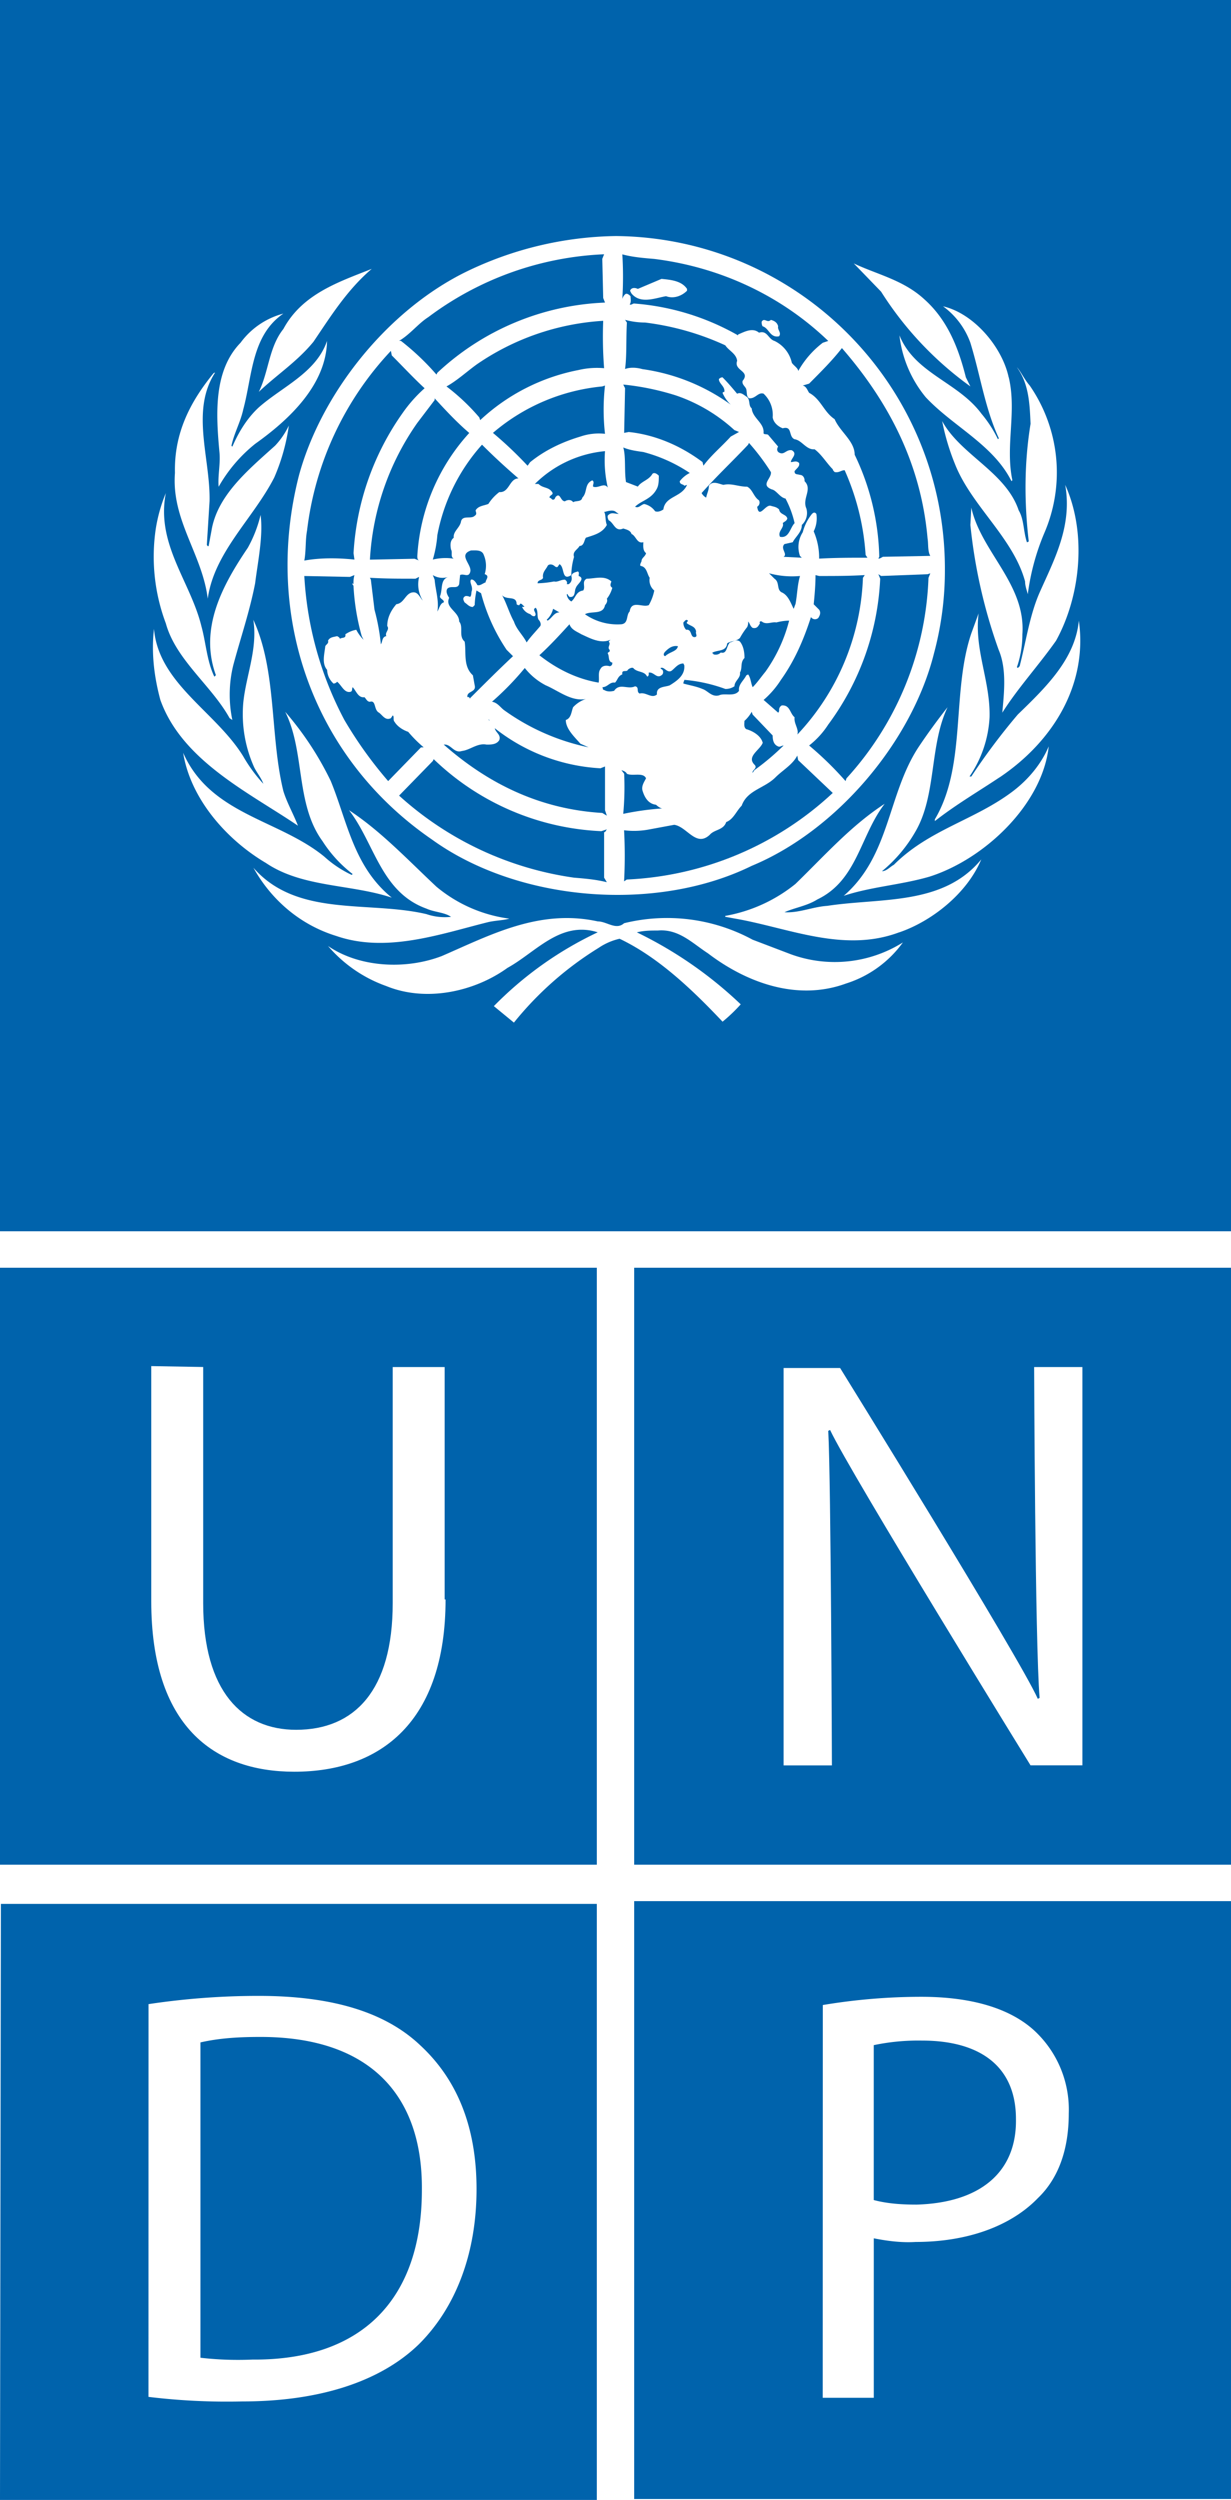 <svg id="Layer_1" data-name="Layer 1" xmlns="http://www.w3.org/2000/svg" viewBox="0 0 747.19 1517.05"><defs><style>.cls-1{fill:#0063ac;}</style></defs><path class="cls-1" d="M362.26,769.31H0v362.25H362.26ZM270.45,970.62c0,74.11-39.27,104.53-91.81,104.53-49.22,0-86.83-28.2-86.83-103.42V829l31.52.55V972.83c0,53.65,23.78,76.88,56.41,76.88,35.4,0,58.63-23.78,58.63-76.88V829.59h31.52v141Z"/><path class="cls-1" d="M384.93,1131.56H747.19V769.31H384.93Zm90.15-301.41h34.84s109,175.87,120,200.76l1.1-.56c-2.76-32.63-3.32-200.76-3.32-200.76H657v241.69H625.51S516,893.75,503.84,867.75l-1.11.56c1.66,30.41,2.22,203,2.22,203H475.63V830.15Z"/><path class="cls-1" d="M384.93,1516.49H747.19v-362.8H384.93Zm114.49-299.76a363.63,363.63,0,0,1,59.73-5c31,0,53.64,7.19,68,19.91h0a65.34,65.34,0,0,1,21.57,50.88c0,21.57-6.08,39.27-18.8,51.43-16.59,17.15-43.14,26.55-74.11,26.55-8.3.55-17.15-.55-25.44-2.21v96.78h-31Z"/><path class="cls-1" d="M616.66,1285.87c0-32.63-22.67-47.57-57-47.57a131.67,131.67,0,0,0-29.31,2.77v94c8.29,2.21,17.14,2.77,26,2.77C594.54,1336.75,617.22,1318.5,616.66,1285.87Z"/><path class="cls-1" d="M.55,1154.79h0L0,1517.05H362.26v-361.7H.55Zm89.6,61.39a448.47,448.47,0,0,1,66.92-5c44.8,0,76.88,10,97.89,29.87h0c21.57,19.91,34.29,48.12,34.29,87.38s-12.72,71.9-34.84,94c-23.23,22.68-60.28,34.85-107.29,34.85a393.88,393.88,0,0,1-57-2.77Z"/><path class="cls-1" d="M153.2,1431.88h0c66.92.55,102.87-37.06,102.87-102.87.55-57.52-31.53-92.92-97.89-92.92-12.17,0-24.34.56-36.51,3.32v191.36A200.31,200.31,0,0,0,153.2,1431.88Z"/><path class="cls-1" d="M747.19,0H0V747.19H747.19ZM641,388.8h0c-10.51,14.93-23.23,28.76-32.63,43.69,1.1-12.16,2.76-26.54-2.21-38.16A320.57,320.57,0,0,1,589,318.56l.56-10.51c6.08,27.1,33.18,46.46,31,76.88a60.2,60.2,0,0,1-3.32,19.91l.55.55,1.11-1.1c3.87-14.94,6.08-31,12.16-44.8,8.85-19.91,19.92-40.37,15.49-65.26C659.8,323.54,655.93,361.7,641,388.8ZM625,233.94h0a92.74,92.74,0,0,1,8.85,89.6,141.13,141.13,0,0,0-10,37.06c-.55-2.22-1.65-5-1.65-7.75-7.19-26.54-32.63-45.9-42.59-71.34a140.67,140.67,0,0,1-7.74-26c11.06,20.47,38.71,31,46.45,54.2,3.32,5.53,2.77,12.72,5,19.36a2,2,0,0,0,1.11-.55c-2.77-23.78-2.77-47.56,1.1-71.35-.55-12.72-1.1-24.33-8.29-34.29C619.43,225.1,621.64,230.07,625,233.94Zm-12.72-5h0c5,21-2.21,41.48,2.21,62.49l-.55.56c-11.06-22.13-35.4-33.19-52-50.89a71.85,71.85,0,0,1-16-37.6c9.4,23.23,35.4,28.2,49.78,47.56a73.68,73.68,0,0,1,10,15.49l.56-.56C597.86,247.77,595.1,227.86,589,208a47.14,47.14,0,0,0-16.59-22.12C591.22,190.25,608.37,210.72,612.24,229ZM560.8,181.4c14.39,12.72,21,29.87,25.45,47.57L589,234.5A206.89,206.89,0,0,1,534.81,177l-16.59-17.15C532.05,166.47,548.08,169.79,560.8,181.4ZM283.17,164.81h0a214.57,214.57,0,0,1,90.7-21.57c111.17,1.11,200.21,91.81,199.66,203a193.64,193.64,0,0,1-6.64,50.32c-13.27,53.1-58.63,107.3-110.61,128.87-58.63,28.76-142.14,21.57-194.13-16-72.45-49.78-102.31-136-80.75-220.67C194.68,239.48,234.5,188.59,283.17,164.81Zm-57.52-1.66h0c-14.93,12.72-24.89,28.76-35.39,44.25-10,12.17-22.13,19.91-33.19,30.42,6.09-12.17,6.09-27.1,14.93-38.17C183.62,178.09,206.29,170.9,225.65,163.15ZM146,208h0a47.1,47.1,0,0,1,26-17.7c-19.35,13.28-18.8,37.61-24.33,58.07-1.66,7.75-5.53,14.38-7.19,22.13l.55.55c3.87-8.85,8.85-17.14,16-23.78,14.38-12.72,34.84-21,41.48-40.37-.55,26.54-22.68,47.56-43.69,62.49a90.74,90.74,0,0,0-22.12,26c-.56-6.63,1.1-13.27.55-20.46C131.08,251.64,129.42,225.1,146,208ZM106.19,287h0c-.55-23.78,8.85-42.59,23.23-60.28.55-.56.55-.56,1.1-.56-14.93,23.23-2.76,52-3.32,78l-1.66,26.55c.56.55.56,1.11,1.11.55.55-2.76,1.11-6.08,1.66-8.85,3.32-21.56,22.12-37.05,38.71-52a47.35,47.35,0,0,0,8.3-12.17,121,121,0,0,1-8.85,31.52c-12.72,24.89-36.5,45.35-40.37,73.56C122.78,336.26,104,315.8,106.19,287ZM94.57,320.78h0a96,96,0,0,1,6.09-21.57c-6.09,31,14.93,53.64,21.57,80.74,2.76,10,3.32,21,7.74,30.42.55.55.55-.55,1.11-.55-10.51-28.76,4.42-55.31,19.35-77.43a78,78,0,0,0,7.74-19.91c1.66,12.72-1.65,28.21-3.31,41.48-3.32,17.14-8.85,33.18-13.28,49.77a74.85,74.85,0,0,0-.55,33.19l-1.66-1.11c-11.06-19.91-32.63-35.39-38.71-57.52A115.13,115.13,0,0,1,94.57,320.78Zm-1.1,60.83h0c2.76,33.19,37.61,50.33,54.2,77.43a91.58,91.58,0,0,0,12.17,16.59c-1.11-3.32-3.88-6.63-5.54-9.95a78.75,78.75,0,0,1-6.63-39.27c1.66-16.59,8.85-32.63,6.08-50.33,14.38,31,10,70.24,18.25,104,2.22,7.19,6.09,13.82,8.85,21-29.31-19.91-70.24-39.26-83.51-76.32C93.47,410.37,91.81,396,93.47,381.61Zm17.7,75.22h0c16.59,37.61,58.07,40.37,85.72,63.05a67.2,67.2,0,0,0,16.59,11.06l.56-.55a78.5,78.5,0,0,1-18.26-19.91c-16.59-22.68-10.5-54.2-22.67-78.54a190.52,190.52,0,0,1,27.65,42c10,24.34,13.83,52,37.06,70.8-24.89-8.3-54.2-6.09-76.33-21C137.16,509.37,115.59,484.48,111.17,456.83Zm42.58,69.68h0c26.55,30.42,69.69,19.91,105.08,28.21a34.7,34.7,0,0,0,14.94,1.66c-3.87-2.77-10-2.77-14.94-5-27.65-9.95-31.52-39.82-47-59.73,19.36,12.72,35.4,29.87,53.1,46.46a86.7,86.7,0,0,0,44.24,19.36c-3.87,1.1-8.85,1.1-13.27,2.21-28.76,7.19-61.39,18.8-91.81,8.29-21.57-6.63-39.27-21.57-50.33-41.48Zm360,70.24h0c-29.86,11.06-60.83-.55-84.06-18.25-9.4-6.08-17.7-14.93-30.42-13.82-4.42,0-8.29,0-12.72,1.1a247.51,247.51,0,0,1,63.05,43.69A99,99,0,0,1,438.58,620c-18.81-19.91-39.27-39.27-62.5-50.33a37.34,37.34,0,0,0-12.72,5.53,202.29,202.29,0,0,0-51.43,45.36l-12.17-10a218.61,218.61,0,0,1,63.05-44.8c-22.68-7.19-37.61,12.17-54.76,21.57-19.91,14.38-49.22,21-73.55,11.06a83.11,83.11,0,0,1-35.4-24.33c19.36,13.27,47.57,14.38,69.13,6.08,29.32-12.72,59.18-28.76,94.58-21,5.53,0,11.06,5.53,16,1.1a109.07,109.07,0,0,1,78,10l23.23,8.85a77.78,77.78,0,0,0,68-7.19A67.64,67.64,0,0,1,513.79,596.75Zm32.08-31h0c-33.73,12.72-67.47-2.76-99.55-8.29l-6.08-1.11v-.55a93.68,93.68,0,0,0,42.58-19.36c17.7-17.15,33.74-35.4,54.2-48.67-14.93,19.36-16.59,46.46-40.92,58.07-6.09,3.87-13.83,5-19.91,7.74,8.85.56,17.14-3.31,26-3.87,32.63-5,70.24,0,93.47-28.2C586.8,542.55,565.23,559.15,545.87,565.78ZM564.12,532h0c-17.14,5-35.39,6.09-52,11.62,28.2-24.34,26.54-61.39,45.35-90.15,5.53-8.3,11.61-16.59,17.7-24.33-11.07,23.22-6.64,53.09-19.36,75.21a87.25,87.25,0,0,1-20.47,24.34c2.77,0,5-2.77,7.19-3.88,21.57-21.56,49.23-27.1,72.46-44.79,9.4-7.19,17.14-16.59,21.57-27.1C632.7,488.35,597.31,521.54,564.12,532Zm42.59-60.28h0c-13.27,8.85-26.55,16.59-39.27,26.55V497.2c19.36-32.63,10-76.87,22.12-112.82L594,372.21c-2.77,22.12,7.19,40.93,6.64,63.05a70,70,0,0,1-12.17,35.95h1.1a391.79,391.79,0,0,1,28.21-37.61c17.15-16.59,34.84-33.74,37.06-57C660.36,415.9,638.79,450.19,606.71,471.76Z"/><path class="cls-1" d="M456.83,469h0l1.1-1.66a149,149,0,0,0,17.7-14.94c-1.1,0-2.21,1.11-3.32.56-2.76-1.11-3.32-3.87-3.32-6.64L456.83,433.6l-.56-1.66a21.54,21.54,0,0,1-4.42,5.53c0,1.66-.55,3.87,1.11,5,3.87,1.11,8.84,3.87,10,8.29-1.66,4.43-10,8.3-5,13.28C460.15,466.23,456.28,467.34,456.83,469Z"/><path class="cls-1" d="M385.48,307.5h0c2.22,1.11,3.32-1.1,5.54-1.66a11.06,11.06,0,0,1,6.63,4.43c1.66.55,3.32,0,5-1.11,1.1-8.29,11.06-7.19,14.38-14.93l-1.66.55c-.55-1.1-2.77-.55-2.77-2.76a17.19,17.19,0,0,1,6.09-5,92.3,92.3,0,0,0-28.21-12.72c-3.87-.55-8.29-1.11-12.17-2.77,1.66,5.53.56,14.38,1.66,21l7.19,2.76c2.22-3.31,6.64-3.87,8.85-7.74,1.11-1.1,2.77,0,3.87,1.11,0,2.76,0,5.53-1.1,7.74C395.44,303.08,389.36,303.63,385.48,307.5Z"/><path class="cls-1" d="M474,412.58a55.3,55.3,0,0,1-10.5,12.17l8.85,7.74a2,2,0,0,0,.55-1.65,3,3,0,0,1,1.66-2.77h.55c4.43,0,4.43,5,7.19,7.19-.55,3.87,2.77,7.19,1.66,10.51a146.12,146.12,0,0,0,39.82-95.13l1.11-1.66c-9.4.56-18.25.56-27.65.56L495,349c0,6.09-.55,12.17-1.1,17.7l3.32,3.32c1.1,1.66.55,3.32-.56,5a2.92,2.92,0,0,1-4.42-.56h0C487.8,388.25,482.27,401,474,412.58Z"/><path class="cls-1" d="M454.62,268.79l-.56,1.1c-8.85,9.41-19.35,19.36-28.2,29.32a6.67,6.67,0,0,0,2.76,2.76c.56-2.76,1.66-4.42,1.66-7.19,2.21-3.32,6.09-1.1,8.85-.55,5-1.11,8.85,1.11,14.38,1.11,3.32,1.65,3.87,6.08,7.19,8.29a2.9,2.9,0,0,1-1.1,3.87h0c1.1,7.75,5-1.66,8.29-.55,1.66.55,3.32.55,5,2.21.55,3.32,4.42,2.77,5,5.53-.56,1.66-1.66,1.66-2.77,2.77,1.11,2.76-3.32,5-1.66,8.29,5.53,1.11,6.09-5.53,8.85-8.29a59.84,59.84,0,0,0-5.53-14.93c-3.32-.56-5.53-5-8.3-5.54-7.19-2.76,0-6.63-.55-10.5h0A134.37,134.37,0,0,0,454.62,268.79Z"/><path class="cls-1" d="M398.21,488.35c-5-.55-7.19-5-8.3-8.85-.55-2.76,1.11-5,2.21-7.19-1.66-3.87-8.29-1.1-11.61-2.76-.56-1.11-1.66-1.66-3.32-2.21l1.66,2.21a176,176,0,0,1-.56,24.33,175.12,175.12,0,0,1,23.79-3.31C401,490.57,399.31,489.46,398.21,488.35Z"/><path class="cls-1" d="M385.48,416.46h0c2.77.55.56,3.31,2.77,4.42,3.87-1.11,7.19,3.32,10.51.55-.56-5,5-4.42,7.74-5.53,4.42-2.76,9.4-6.08,8.85-12.17l-.55-1.1c-3.32,0-5,2.76-7.19,4.42-2.77,1.66-4.43-2.76-6.64-1.66,0,.56.55.56,1.11,1.11a2.47,2.47,0,0,1,0,2.76c-3.32,3.32-5-1.65-8.3-1.1v1.1c0,.56-.55,1.66-1.11,1.11-1.66-3.32-6.08-2.21-8.29-5-1.11-.55-2.77.56-3.32,1.11-.55,1.66-3.87-.55-3.32,2.76-2.77,1.11-2.77,3.32-4.43,5-3.31-.55-4.42,2.77-7.74,2.77.56.55,0,1.66,1.11,1.66,1.66,1.1,3.87,1.1,6.08.55C376.08,414.24,381.06,418.67,385.48,416.46Z"/><path class="cls-1" d="M417,378.29c-.55-.55.55-1.1.55-1.66-1.1-1.1-1.66,0-2.76,1.11a6.28,6.28,0,0,0,1.66,4.43c3.87-.56,2.21,5,5.53,4.42,1.66-.55,0-2.21.55-3.32C422,380,419.22,380,417,378.29Z"/><path class="cls-1" d="M378.85,262.7l2.76-.55c16,1.66,31.53,8.3,44.8,18.25l.56,2.21c4.42-6.08,11.06-11.61,16.59-17.69l5-2.77L445.77,261a100.23,100.23,0,0,0-35.4-21h0a157.4,157.4,0,0,0-32.07-6.64l1.1,2.21Z"/><path class="cls-1" d="M225.1,351.75,227.31,370a127.72,127.72,0,0,1,3.87,21c1.11-1.65.55-4.42,3.32-5-1.11-2.22,2.21-3.87.55-6.09,0-5,2.21-9.4,5.53-13.27,5-.55,5.53-7.19,10.51-7.19,2.77,0,3.87,3.32,5.53,5a18.78,18.78,0,0,1-2.21-14.38l-2.21,1.1c-9.4,0-18.25,0-27.66-.55Z"/><path class="cls-1" d="M403.74,398.2c2.76-2.76,7.19-2.76,7.74-6.08-3.32-.55-5.53,1.11-7.74,3.32C403.18,396,402.08,397.65,403.74,398.2Z"/><path class="cls-1" d="M466.78,347.88h0l3.32,3.31c3.32,2.22,1.11,6.64,4.43,8.3,3.87,1.66,5.53,6.64,7.19,9.95.55-1.1.55-1.65,1.1-2.76,1.11-5.53,1.11-11.61,2.77-17.15A53.24,53.24,0,0,1,466.78,347.88Z"/><path class="cls-1" d="M414.8,414.8c3.87,1.1,7.74,1.66,11.61,3.31h0c3.32,1.11,5.53,5,10,3.88,3.32-1.66,9.4,1.1,12.16-2.77-.55-3.87,2.77-6.08,4.43-9.4l1.11-.55c1.65,2.21,1.65,5.53,2.76,7.74,2.77-2.77,5-6.09,7.74-9.4a93,93,0,0,0,14.38-31,32.79,32.79,0,0,0-7.74,1.11c-2.76-.55-6.08,1.66-8.85-.55-1.1-.55-1.66.55-1.1,1.1-1.11,1.66-1.66,3.32-4.43,2.77-1.66-1.11-1.66-2.77-2.76-3.87a7,7,0,0,1-.56,3.32,45.47,45.47,0,0,0-4.42,6.63c-2.21,2.22-5.53,1.66-7.75,3.32-.55,5-5.53,3.87-8.85,5.53-.55.55.56.55.56,1.11a4.29,4.29,0,0,0,4.42-1.11c3.87,1.11,3.32-3.87,5.53-6.08,2.22-.55,3.88-2.21,6.09-.55,2.21,2.76,2.76,6.63,2.76,9.95-2.76,2.77-1.1,6.08-2.76,8.85.55,3.32-3.32,5-3.32,8.3a9.38,9.38,0,0,1-5.53,1.65,95.92,95.92,0,0,0-24.89-5.53C415.35,413.14,414.8,413.69,414.8,414.8Z"/><path class="cls-1" d="M367.23,504.94h0l1.11-1.65-3.32,1.1A156.37,156.37,0,0,1,263.26,460.7l-.56,1.11-20.46,21A199.55,199.55,0,0,0,348.43,532.6c6.64.55,13.27,1.1,19.91,2.76l-1.66-2.76V504.94Z"/><path class="cls-1" d="M327.41,397.65c10.51,8.3,22.68,14.38,35.95,16.59.56-2.76-.55-6.08,1.11-8.29,1.1-2.22,3.87-2.22,5.53-1.66a1.78,1.78,0,0,0,1.66-1.66v-.55c-2.77-.56-1.66-3.88-2.77-5.53,0-1.11,1.66-.56,1.11-2.22-1.66-1.66,1.1-3.32-.55-5l1.1-1.11c-6.08,2.76-12.72-1.11-17.7-3.32-2.76-1.66-6.08-2.76-7.19-6.08-5.53,6.08-11.61,12.72-18.25,18.8Z"/><path class="cls-1" d="M316.91,366.68h0c-1.11-.55-1.11-.55-1.66.55a2,2,0,0,1-1.66-.55c0-5.53-6.09-2.21-8.85-5.53,2.76,5,4.42,11.06,7.19,16,1.66,5,5.53,8.29,7.74,12.72,2.21-3.32,5.53-6.64,8.3-10,.55-1.1,0-2.76-1.11-3.87-1.11-2.21,0-5-1.66-7.19-2.77,1.11,1.11,3.32-.55,5-1.11.55-2.22-.55-2.77-1.11a7.86,7.86,0,0,1-5-4.42C319.67,368.34,317.46,367.79,316.91,366.68Z"/><path class="cls-1" d="M335.71,369.44a13.24,13.24,0,0,1-3.87,6.64l.55.55c2.77-1.65,3.87-5,7.19-5Z"/><path class="cls-1" d="M367.23,465.12l-2.76,1.11a113.39,113.39,0,0,1-64.16-24.33c.56,2.76,3.87,3.87,2.77,7.19-1.66,2.76-5,2.76-7.74,2.76-5.54-1.11-10,3.32-14.94,3.87-5,1.66-6.63-4.42-11.06-3.87,27.65,24.34,59.18,39.27,96.23,41.48l2.77,1.66-1.11-3.32Z"/><path class="cls-1" d="M257.17,453.51a76.57,76.57,0,0,1-9.4-9.4c-3.32-1.11-6.63-3.32-8.29-6.09-1.11-1.1,0-3.31-1.11-3.87l-1.1,1.66c-3.32,1.66-5-1.66-7.19-3.32-3.32-1.66-1.66-7.74-5.54-6.63-1.65,0-2.21-1.66-3.31-2.77-3.88.55-5-3.87-7.19-6.08-.56,1.1,0,2.21-1.11,2.76-3.87,1.11-5.53-3.87-8.3-6.08a2.87,2.87,0,0,1-2.21,1.11,11.79,11.79,0,0,1-3.87-8.3c-3.32-3.87-1.66-9.4-1.1-14.38.55-1.11,2.21-1.66,1.65-3.32,1.11-2.21,3.32-2.21,5.54-2.76,1.1.55,1.65,1.1,1.65,1.66,1.11-1.11,3.88,0,3.32-2.77a17,17,0,0,1,6.64-2.76,24.91,24.91,0,0,0,4.42,6.08l-1.1-2.21a139.36,139.36,0,0,1-5-30.42c0-.55-1.1-1.11-.55-1.66l.55.55a18.59,18.59,0,0,1,.56-5.53l-2.77,1.11-27.65-.55a211.14,211.14,0,0,0,24.33,87.38A250.4,250.4,0,0,0,235.61,474l19.91-20.46Z"/><path class="cls-1" d="M289.25,221.22c-6.08,4.43-12.16,10-18.25,13.28a127.3,127.3,0,0,1,19.91,18.8l.56,1.66a121.13,121.13,0,0,1,59.73-30.42,48.77,48.77,0,0,1,15.48-1.1,248.62,248.62,0,0,1-.55-28.76A151.29,151.29,0,0,0,289.25,221.22Z"/><path class="cls-1" d="M265.47,324.65h0a71.35,71.35,0,0,1-2.76,14.93,32.21,32.21,0,0,1,12.72-.55c-2.22-1.11-.56-3.87-1.66-5.53-.56-2.77-.56-5.53,1.66-7.19-.56-3.88,3.87-6.09,4.42-10,1.11-3.87,6.09-1.1,8.3-3.32,1.66-1.1.55-2.21.55-3.32,1.66-2.76,5-2.76,7.74-3.87a27.22,27.22,0,0,1,6.64-7.19c6.08.56,6.08-8.29,11.61-8.29-7.74-6.64-14.93-13.28-22.12-20.47A113.83,113.83,0,0,0,265.47,324.65Z"/><path class="cls-1" d="M272.11,350.09a11.16,11.16,0,0,1-9.4-1.11l1.1,2.77c.55,6.63,2.77,12.72,1.66,19.35,1.11-1.66,1.66-5,3.87-5.53h0c.56-1.66-2.76-2.21-2.21-3.87C268.79,357.28,267.13,351.75,272.11,350.09Z"/><polygon class="cls-1" points="297 436.92 296.44 436.37 297 437.47 297 436.92"/><path class="cls-1" d="M263.81,242.79,253.3,256.62a159.42,159.42,0,0,0-28.76,83l27.1-.55,2.77,1.1c-1.11-.55-1.11-1.66-1.11-2.76a121.25,121.25,0,0,1,31.53-74.67c-7.74-6.63-14.38-13.82-21-21Z"/><path class="cls-1" d="M357.28,453.51l-5-2.21c-3.32-3.87-8.85-8.85-8.85-14.38,3.32-1.11,3.32-5,4.43-7.74h0a18.58,18.58,0,0,1,7.74-5c-8.85,1.66-16.59-5-24.34-8.3a39.25,39.25,0,0,1-12.72-10.51,174.23,174.23,0,0,1-19.91,20.47c3.32.55,5,3.32,7.19,5A134.38,134.38,0,0,0,357.28,453.51Z"/><path class="cls-1" d="M311.38,398.2l-3.88-3.87A112.85,112.85,0,0,1,292,360l-2.77-1.66a48.78,48.78,0,0,0-1.1,8.85L287,368.34c-2.21,0-3.32-1.66-5-2.77-.55-1.1-1.66-2.76.56-3.87a5,5,0,0,1,2.76.55c1.11-1.1.56-2.76,1.11-3.87.55-2.76-1.66-5-.55-6.63,1.65-.56,3.31,2.21,3.87,3.31,1.66.56,3.32-1.1,5-1.65,0-1.66,2.77-3.88-.55-5a16.82,16.82,0,0,0-.55-11.62c-1.11-3.31-5-2.76-7.75-2.76-8.29,2.76,1.11,8.85-.55,13.27-1.11,3.32-3.87.55-6.08,1.66l-.56,5.53c-1.1,3.32-5,.55-7.19,2.77-1.1,1.66,0,3.87,1.11,5.53-2.77,6.08,6.08,8.29,6.08,14.38,2.77,3.32-.55,8.85,3.32,12.16,1.11,6.64-1.1,14.94,5,20.47l1.1,6.08c1.11,4.43-5,3.32-4.42,7.19,1.11-.55,1.66,1.11,1.66,1.11v-.56C293.68,415.35,302.53,406.5,311.38,398.2Z"/><path class="cls-1" d="M534.81,349.53l-1.66-1.1,1.11,2.76a160.67,160.67,0,0,1-31.53,88.49,51.35,51.35,0,0,1-11.61,12.72A204.85,204.85,0,0,1,513.24,474l.55-1.66a190.33,190.33,0,0,0,49.78-121.67l1.11-2.76-1.66.55Z"/><path class="cls-1" d="M264.92,227.31h0l.55-1.11a158,158,0,0,1,101.76-42.58l-1.1-2.77-.56-23.78,1.11-2.77a191.21,191.21,0,0,0-106.74,38.17c-6.09,3.87-11.06,10.5-17.7,14.38h1.11A152.15,152.15,0,0,1,264.92,227.31Z"/><path class="cls-1" d="M365.57,234.5a119.24,119.24,0,0,0-66.36,28.2,236.15,236.15,0,0,1,21,19.91c.56-.55,1.11-1.65,1.66-2.21,8.85-7.19,19.36-12.17,30.42-15.48a34.52,34.52,0,0,1,14.93-1.66,130.66,130.66,0,0,1,0-29.32Z"/><path class="cls-1" d="M367.23,273.77h0a69.59,69.59,0,0,0-42.58,19.91h2.21c2.77,2.76,6.08,1.65,8.3,5,1.1,1.66-1.66,1.66-1.66,3.32.55,0,1.1.55,1.66,1.11,1.66.55,1.66-1.11,2.21-1.66,2.76-2.77,2.76,2.76,5.53,2.76,1.66-1.1,3.87-1.1,5,.56h0c1.66-1.11,5,0,5.54-2.77,3.31-3.32,1.1-8.29,6.08-10.51,1.66,1.11,0,2.77.55,3.87,3.32,1.11,6.64-2.76,8.85.56A73.47,73.47,0,0,1,367.23,273.77Z"/><path class="cls-1" d="M368.34,318.56h0c-2.77,5-7.74,6.09-12.72,7.75-1.11,1.66-1.11,5-3.87,5-1.11,2.22-4.43,3.32-3.32,6.64A41.13,41.13,0,0,0,346.77,349c-6.09,3.87-3.87-5-7.19-6.63L338.47,344c-1.1.56-1.66-.55-2.76-1.1s-2.77-.55-3.32.55c-1.11,2.21-3.32,3.87-2.77,7.19-.55,1.66-3.32,1.11-3.32,3.32a60.26,60.26,0,0,0,10-1.11c2.21.56,3.87-1.1,6.64-1.1.55.55,1.66,1.1,1.1,2.76h1.11q2.49-1.65,1.66-5c.55-2.21,2.76-2.21,3.87-2.76,1.1.55.55,1.66.55,2.76,4.43,1.66-1.1,5-1.66,7.19-1.1,1.66,0,6.09-3.87,5.53-.55-.55-1.1-1.1-1.1-1.65H344a5.66,5.66,0,0,0,2.77,4.42c2.76-2.21,2.76-6.08,7.19-6.64,1.66-2.21-1.11-5.53,2.21-7.19,5,0,10.51-2.21,14.93,1.66-.55,1.66-1.1,2.77.56,3.87a18.73,18.73,0,0,1-3.32,6.64c.55,1.11,0,2.77-1.11,3.87-1.11,6.09-8.3,3.32-12.17,5.53a34.48,34.48,0,0,0,22.13,6.09c4.42-.56,2.76-5.53,5-7.75,1.11-7.19,7.75-2.21,11.62-3.87a29,29,0,0,0,3.32-8.85,8.13,8.13,0,0,1-2.77-7.74c-1.66-2.21-1.66-6.64-5.53-7.19-.55-.55,0-1.66.55-2.76,0-2.22,2.22-2.77,2.77-5-2.21-1.66-1.66-5-1.66-6.64-3.87,1.11-4.42-3.87-7.19-5-.55-2.21-3.32-2.76-5-3.32-5,2.22-5.53-3.31-8.85-5-.55-1.11-1.1-2.77,0-3.32,1.66-1.66,3.87-.55,6.09-.55l-1.66-1.11c-1.66-1.66-5-.55-7.19,0C367.79,311.93,367.23,315.8,368.34,318.56Z"/><path class="cls-1" d="M215.14,339.58h0l-.55-3.87a163.27,163.27,0,0,1,29.86-85.17,85.64,85.64,0,0,1,13.28-14.94c-6.64-6.08-13.28-13.27-19.92-19.91l-.55-2.76a192.16,192.16,0,0,0-50.88,109c-1.11,6.09-.55,12.17-1.66,18.25C194.13,338.47,204.63,338.47,215.14,339.58Z"/><path class="cls-1" d="M483.93,458.49c-2.77,5.53-8.85,8.85-13.27,13.27-6.64,6.64-17.15,7.74-20.47,17.15-3.31,3.31-5,8.29-9.4,9.95-1.66,5-7.19,4.43-10,7.74-8.3,7.75-13.83-5-21.57-6.08l-14.93,2.77a48.87,48.87,0,0,1-15.49.55,290.8,290.8,0,0,1,0,31l1.66-1.11a196,196,0,0,0,125-52.54l-21-19.91Z"/><path class="cls-1" d="M379.4,178.64c1.11-1.11,2.77.55,3.32,1.1,0,1.11.55,3.88-.55,5,1.1.56,1.66-.55,2.76-.55A149.86,149.86,0,0,1,448,203.53V203c3.87-1.66,8.85-4.42,12.72-1.1,5-1.66,5.53,3.87,9.4,5a19.38,19.38,0,0,1,10.51,13.27c1.11,1.66,3.87,3.32,3.87,5A55.86,55.86,0,0,1,499.41,208l3.32-1.1c-28.76-27.66-65.81-44.8-105.63-49.78-6.64-.55-13.28-1.11-19.36-2.77a222.92,222.92,0,0,1,0,27.11A5.86,5.86,0,0,1,379.4,178.64Zm88.49,15.48h0c2.21.56,3.87,1.66,4.43,3.88-.56,2.21,2.21,3.87.55,6.08-5.53,1.11-6.09-5-10-6.08a5,5,0,0,1-.55-2.77C464,192.47,465.68,196.34,467.89,194.12Zm-85.17-18.25c1.11-1.66,3.32-1.1,4.42-.55l14.38-6.08c5.53.55,12.17,1.1,15.49,6.08v1.11c-3.32,3.31-8.3,5-12.72,3.31-6.64,1.11-15.49,5-21-1.65-.55-1.11-1.1-1.66-.55-2.22Z"/><path class="cls-1" d="M389.91,224a119.71,119.71,0,0,1,53.65,21.57,21,21,0,0,1-5-7.19c.55-.55.55-.55,1.11-.55.55-3.32-3.32-5-3.32-7.75a2.86,2.86,0,0,1,2.21-1.1c3.32,3.32,6.08,6.63,8.85,9.95,2.21-1.1,3.87.56,5.53,1.66,2.76,1.66,1.1,5.53,3.32,7.19.55,6.08,7.74,8.85,7.19,14.93,0,1.11,1.66.56,2.76,1.11l6.09,7.19c-1.11,1.66-.56,3.32,1.1,3.87,2.77,1.11,3.87-2.21,7.19-1.66,3.87,2.21-.55,5-.55,7.19,1.66,0,3.32-1.1,5,.56.55,2.21-1.66,3.31-2.77,5,0,2.22,1.66,1.66,3.32,2.22,1.66,0,2.76,1.65,2.76,3.31V292c5,5-1.65,10.5,1.11,16.59a9.88,9.88,0,0,1-2.76,9.95c0,4.43-3.88,7.19-5.54,10.51l-5,1.11c-2.77,2.76,2.21,6.08-.56,7.74l11.07.55-1.11-1.1A16.48,16.48,0,0,1,487.25,323a29.54,29.54,0,0,1,5.53-11.06c.55-.56,1.66-1.66,2.76,0a17.65,17.65,0,0,1-1.65,10.5A40.47,40.47,0,0,1,497.2,339c10-.56,19.36-.56,29.32-.56l-1.11-1.66a149.5,149.5,0,0,0-12.72-51.43c-2.21,0-3.32,1.66-6.08,1.11-.56-.56-1.11-1.11-1.11-1.66-3.87-3.87-6.64-8.85-11.06-12.17-5,.55-7.74-5.53-12.17-6.08-3.87-1.66-1.1-8.3-7.19-6.64-2.76-1.11-5.53-3.32-6.08-6.64a17.64,17.64,0,0,0-5.53-14.38c-3.32-1.1-5,3.32-8.85,2.77-1.66-1.11-1.11-3.32-1.66-5.53-.56-1.66-2.77-2.77-2.21-5,5-6.08-5.53-6.08-3.32-12.17-.56-4.42-5-6.08-7.19-9.4a164.09,164.09,0,0,0-48.67-13.83,46.33,46.33,0,0,1-12.17-1.65l1.11,1.65c-.56,10,0,19.91-1.11,28.21C382.17,222.88,386,222.88,389.91,224Z"/><path class="cls-1" d="M487.25,233.94c2.21.56,2.76,2.77,3.87,4.43,7.19,3.87,8.85,11.61,15.48,16,3.32,7.74,12.17,13.27,12.17,21.57a150,150,0,0,1,14.93,61.94l-.55,1.11c1.11,0,1.66-.56,2.77-1.11l28.75-.55c-1.65-2.77-1.1-7.19-1.65-10.51-3.88-44.25-22.68-81.85-52-115.59-5.53,7.19-12.72,14.38-19.91,21.57Z"/></svg>